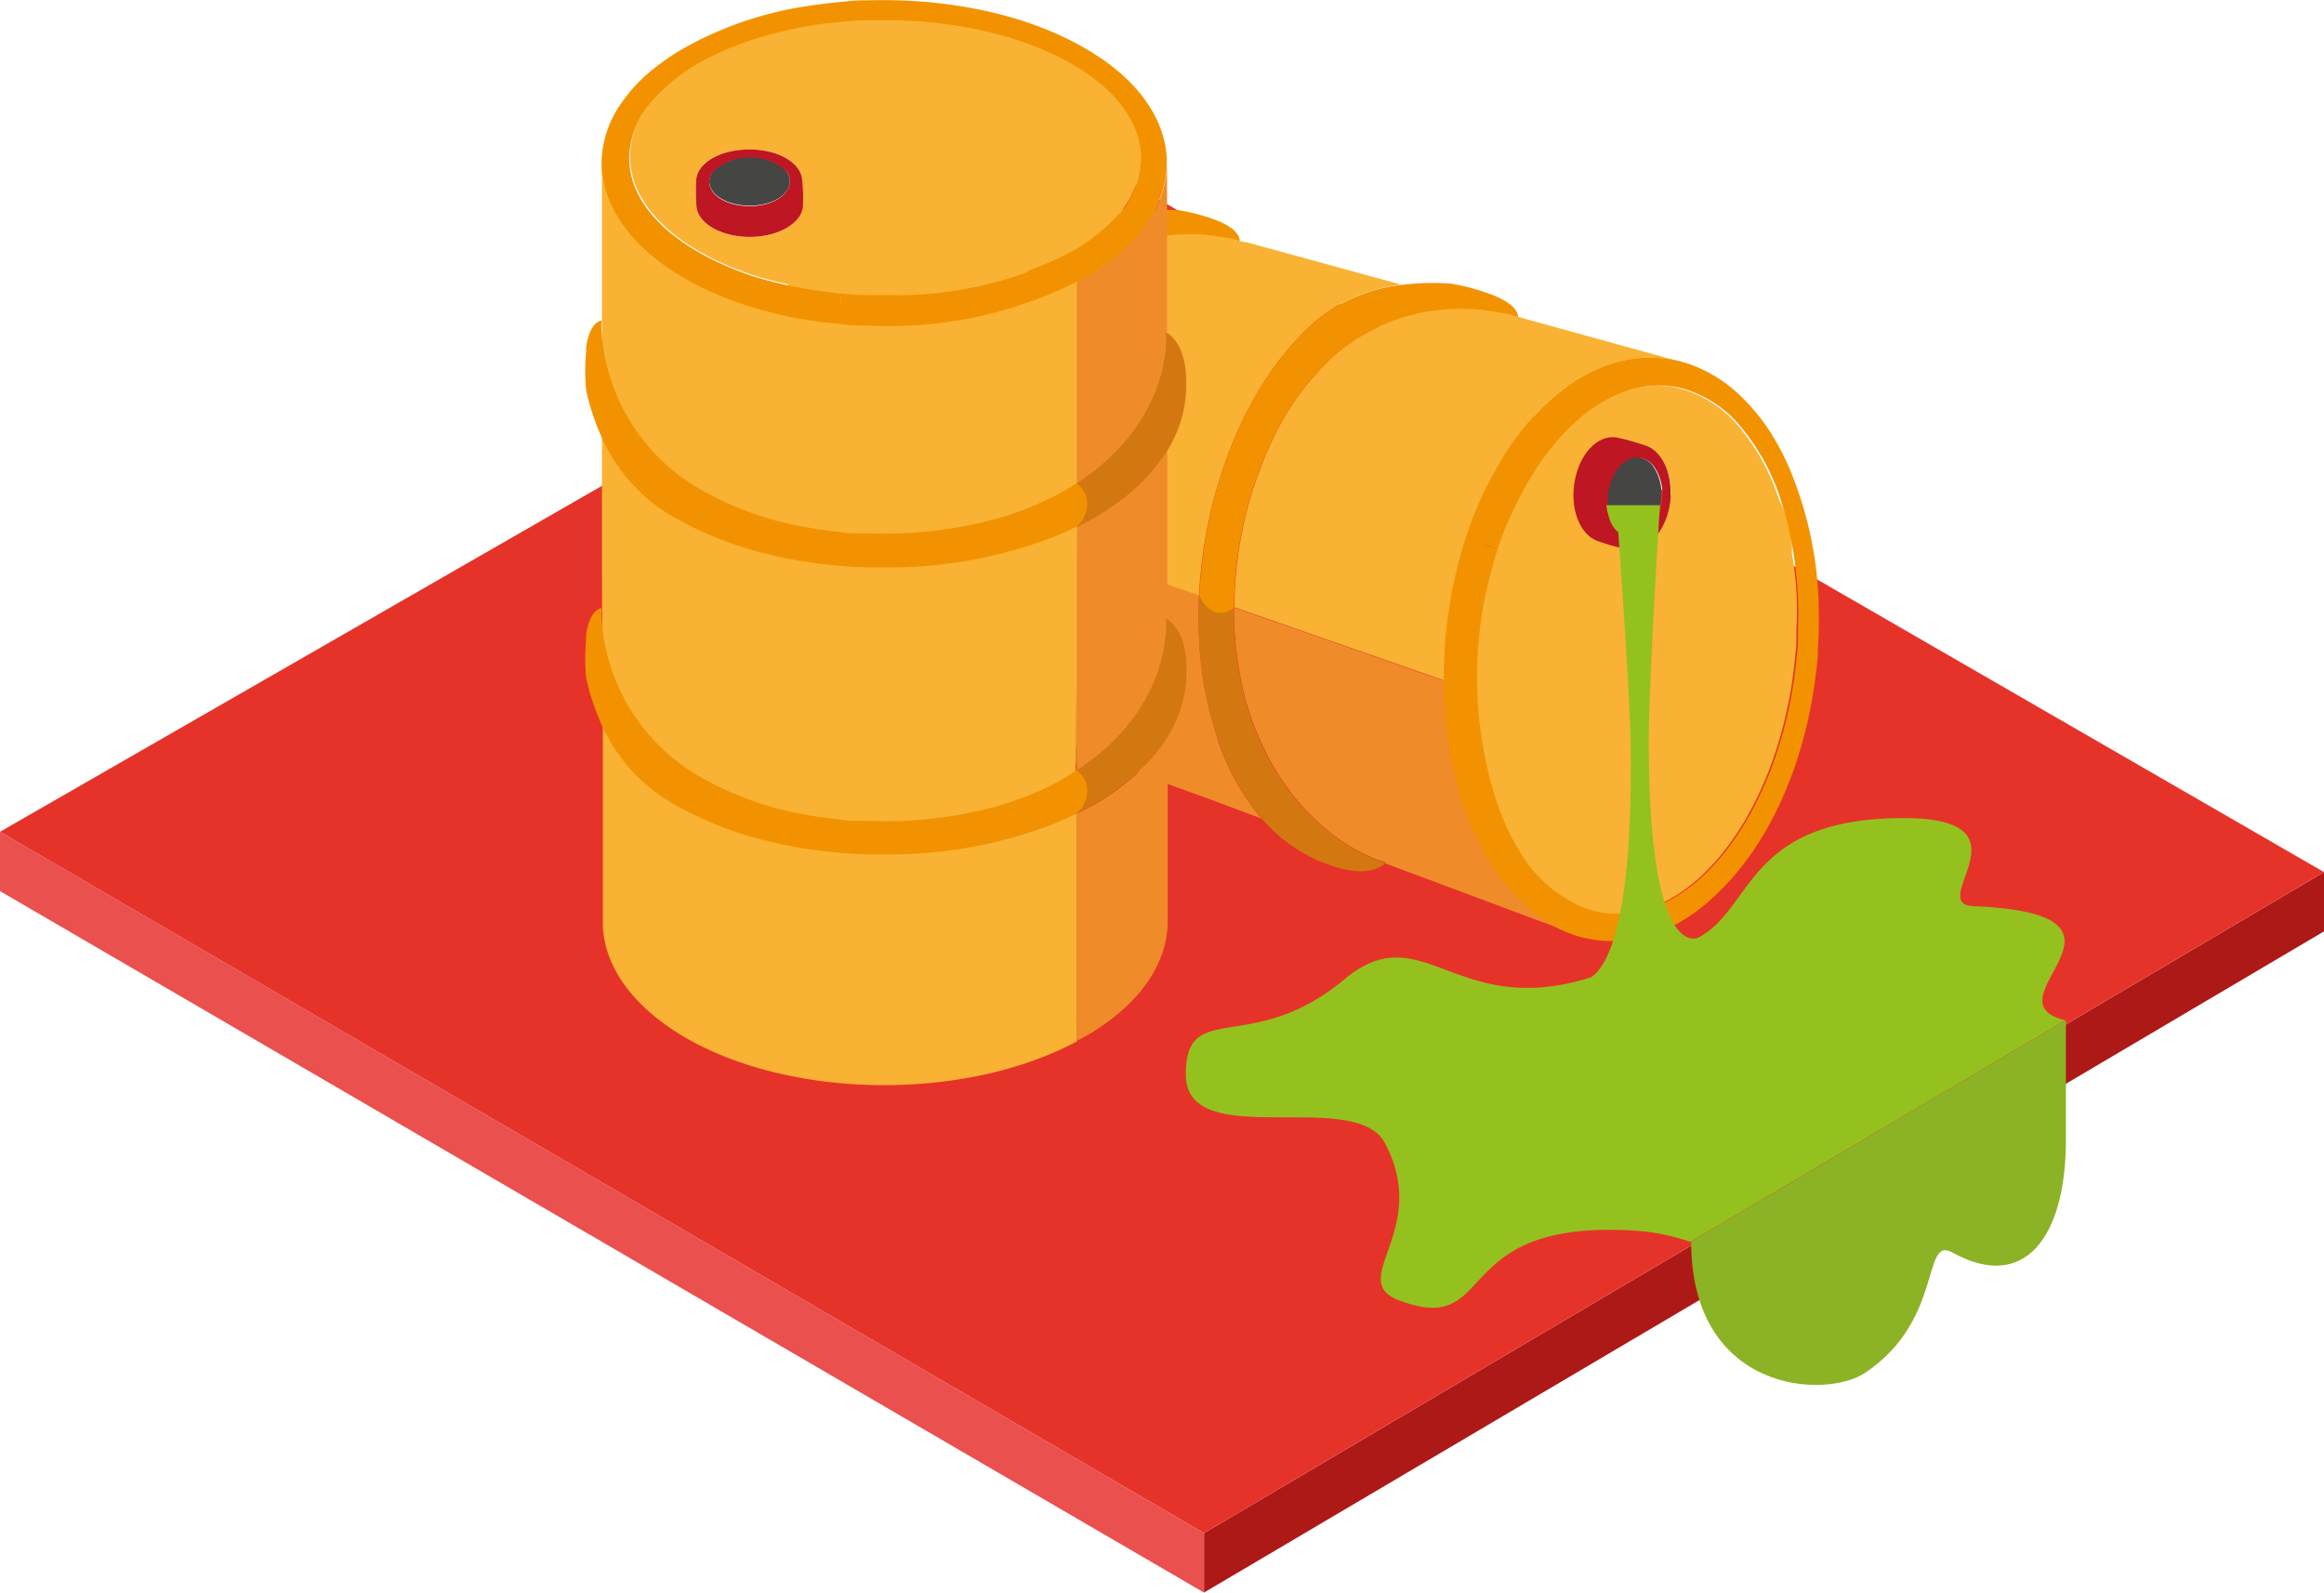 <svg xmlns="http://www.w3.org/2000/svg" viewBox="0 0 186.85 128.07"><defs><style>.cls-1{fill:#ad1917;}.cls-2{fill:#ea504e;}.cls-3{fill:#e6332a;}.cls-4{fill:#e41b13;}.cls-5{fill:#454544;}.cls-6{fill:#f9b233;}.cls-7{fill:#be1622;}.cls-8{fill:#f39200;}.cls-9{fill:#d41116;}.cls-10{fill:none;}.cls-11{fill:#ef8c29;}.cls-12{fill:#d37811;}.cls-13{fill:#95c11f;}.cls-14{fill:#8cb225;}</style></defs><title>G11_01</title><g id="Tiles"><polygon class="cls-1" points="186.85 70.13 186.85 74.9 96.8 128.07 96.8 123.29 186.85 70.13"/><polygon class="cls-2" points="96.8 123.29 96.8 128.07 0 71.66 0 66.89 96.8 123.29"/><polygon class="cls-3" points="96.65 123.2 0 66.89 90.82 14.68 186.85 70.13 96.8 123.29 96.65 123.2"/></g><g id="Criminal"><path class="cls-4" d="M122.59,75.73l-1-.3A6.34,6.34,0,0,1,122.59,75.73Z" transform="translate(-2.34 -31.61)"/><path class="cls-5" d="M134.08,74.73a1.5,1.5,0,0,1-1,0c-1.17-.36-1.82-2-1.47-3.78s1.55-2.86,2.71-2.52a1.86,1.86,0,0,1,.89.61,3.94,3.94,0,0,1,.61,3.16A3.2,3.2,0,0,1,134.08,74.73Z" transform="translate(-2.34 -31.61)"/><path class="cls-6" d="M146.32,87.12c.09-.54.17-1.08.23-1.62.1-.73.17-1.47.22-2.19,0-.31,0-.62,0-.93a1.26,1.26,0,0,0,0-.16,25.75,25.75,0,0,0-.37-6.15,7.72,7.72,0,0,0-1-4.2,17.42,17.42,0,0,0-3.13-5.8,9.4,9.4,0,0,0-4.65-3.16c-4.3-1.19-8.78,1.51-12,6.58a26.37,26.37,0,0,0-2,3.75c-.35.8-.67,1.66-1,2.54q-.3,1-.57,2c-.13.49-.25,1-.36,1.49a32.63,32.63,0,0,0,.5,16.24,19.07,19.07,0,0,0,2,4.54,10.77,10.77,0,0,0,5.25,4.61C136.64,107.23,144.24,99.22,146.32,87.12ZM129,70.17c.46-2.27,2.05-3.74,3.57-3.31a18.92,18.92,0,0,1,2.29.67s0,0,0,0c1.37.61,2.11,2.69,1.7,4.85s-1.92,3.66-3.4,3.4h0a14.53,14.53,0,0,1-2.22-.69C129.36,74.69,128.51,72.45,129,70.17Z" transform="translate(-2.34 -31.61)"/><path class="cls-7" d="M130.89,75.15c-1.53-.46-2.38-2.7-1.91-5s2.05-3.74,3.57-3.31a18.92,18.92,0,0,1,2.29.67s0,0,0,0c1.37.61,2.11,2.69,1.7,4.85s-1.92,3.66-3.4,3.4h0A14.53,14.53,0,0,1,130.89,75.15Zm2.23-.4a1.5,1.5,0,0,0,1,0,3.2,3.2,0,0,0,1.78-2.51,3.94,3.94,0,0,0-.61-3.16,1.86,1.86,0,0,0-.89-.61c-1.16-.34-2.37.78-2.71,2.52S132,74.39,133.12,74.75Z" transform="translate(-2.34 -31.61)"/><path class="cls-8" d="M140.62,103.25c4.17-4.08,6.84-10.48,7.68-17.19.08-.55.14-1.1.19-1.66l0-.54a31.15,31.15,0,0,0,.08-3.2,30.16,30.16,0,0,0-2.1-10.74A19.59,19.59,0,0,0,145.06,67a15.76,15.76,0,0,0-2.61-3.38,11.3,11.3,0,0,0-4.58-2.83l-.66-.18c-3.47-.82-7.28.3-10.69,3.59A16.15,16.15,0,0,0,124.9,66a21.63,21.63,0,0,0-2.39,3.53,27.24,27.24,0,0,0-2,4.31c-.16.43-.32.87-.45,1.32s-.36,1.2-.52,1.82a34.71,34.71,0,0,0,.26,18.91,23.66,23.66,0,0,0,1.42,3.5,17.24,17.24,0,0,0,2.51,3.81,12.27,12.27,0,0,0,4.5,3.35l.71.27C132.71,108,136.91,107,140.62,103.25Zm-19-27.82a6.34,6.34,0,0,1,1,.3Zm.2,3.82c.11-.5.23-1,.36-1.49q.27-1,.57-2c.29-.88.61-1.74,1-2.54a26.37,26.37,0,0,1,2-3.75c3.23-5.07,7.71-7.77,12-6.58a9.4,9.4,0,0,1,4.65,3.16,17.42,17.42,0,0,1,3.13,5.8,27.45,27.45,0,0,1,1,4.2,31.54,31.54,0,0,1,.37,6.15c0,.22,0,.45,0,.5,0,.32,0,.28,0,.59-.05.72-.12,1.46-.22,2.19-.06.54-.14,1.08-.23,1.62-2.08,12.1-9.68,20.11-16.72,17.52a10.77,10.77,0,0,1-5.25-4.61,19.07,19.07,0,0,1-2-4.54A32.63,32.63,0,0,1,121.81,79.25Z" transform="translate(-2.34 -31.61)"/><path class="cls-9" d="M102,51l-.87-.23A6.14,6.14,0,0,1,102,51Z" transform="translate(-2.34 -31.61)"/><path class="cls-9" d="M124.37,57.07l-1-.26A6.44,6.44,0,0,1,124.37,57.07Z" transform="translate(-2.34 -31.61)"/><path class="cls-4" d="M95,55.33l-.22.81A3.13,3.13,0,0,1,95,55.33Z" transform="translate(-2.34 -31.61)"/><path class="cls-9" d="M71.86,72l-.25.84A5.16,5.16,0,0,1,71.86,72Z" transform="translate(-2.34 -31.61)"/><path class="cls-9" d="M77.74,52.2l-.23.79A3.84,3.84,0,0,1,77.74,52.2Z" transform="translate(-2.34 -31.61)"/><path class="cls-10" d="M124.37,57.07a6.44,6.44,0,0,0-1-.26Z" transform="translate(-2.34 -31.61)"/><path class="cls-10" d="M102,51a6.14,6.14,0,0,0-.87-.23Z" transform="translate(-2.34 -31.61)"/><path class="cls-6" d="M100.09,50.54a14.73,14.73,0,0,0-11.7,3.4,21.37,21.37,0,0,0-4.65,5.93A31.91,31.91,0,0,0,80,73l18.74,6.54a38.11,38.11,0,0,1,1.09-7.38c.11-.44.23-.89.36-1.32.19-.63.38-1.26.6-1.88.16-.44.31-.88.48-1.31a31.17,31.17,0,0,1,1.76-3.73A24,24,0,0,1,107.5,58,12.85,12.85,0,0,1,115,54.5l-12.29-3.37L102,51l-.87-.23A9.44,9.44,0,0,0,100.09,50.54Z" transform="translate(-2.34 -31.61)"/><path class="cls-11" d="M99.78,89.52A29.1,29.1,0,0,1,99,85.76a33.55,33.55,0,0,1-.25-6.27L80,73a24.92,24.92,0,0,0,.79,8.2,1.87,1.87,0,0,1,.07.22c2.66,9,9.26,10.89,9.53,10.95l-.09.08,6.22,2.31,2.76,1,4.47,1.67a19.64,19.64,0,0,1-3.51-6.33C100.09,90.57,99.93,90.05,99.78,89.52Z" transform="translate(-2.34 -31.61)"/><path class="cls-11" d="M78,81.72a30.39,30.39,0,0,1-.51-9.66L61.87,66.6a27.35,27.35,0,0,0,.18,8.64c.88,4.6,3,7.63,5.79,8.79l.54.2,10.6,4,2.41.89A14.59,14.59,0,0,1,79.46,86,20.92,20.92,0,0,1,78,81.72Z" transform="translate(-2.34 -31.61)"/><path class="cls-6" d="M78.78,65.35A33.7,33.7,0,0,1,83,56.07,23.48,23.48,0,0,1,86.41,52a12.58,12.58,0,0,1,7-3.35L83.78,46l-3.74-1-.52-.14c-2.73-.64-5.94.41-9,3.3C66,52.31,62.76,59.51,61.87,66.6L77.5,72.06A37.31,37.31,0,0,1,78.78,65.35Z" transform="translate(-2.34 -31.61)"/><path class="cls-11" d="M123.77,103.16a17.24,17.24,0,0,1-2.51-3.81,23.66,23.66,0,0,1-1.42-3.5,32.06,32.06,0,0,1-1.44-9.5l-16.84-5.88c0,.1,0,.21,0,.32a28,28,0,0,0,.53,5.36,22,22,0,0,0,.72,2.79c3.28,9.86,10.65,12,10.95,12a.32.32,0,0,1-.08.09l6.88,2.56,3,1.13,4.69,1.74A12.27,12.27,0,0,1,123.77,103.16Z" transform="translate(-2.34 -31.61)"/><path class="cls-6" d="M122.24,56.61a15.67,15.67,0,0,0-12.52,3.48,21.77,21.77,0,0,0-5.21,7.18,25.79,25.79,0,0,0-1,2.48,9.67,9.67,0,0,0-.36,1c-.1.28-.18.56-.27.85a32.42,32.42,0,0,0-1.3,8.84l16.84,5.88a36.44,36.44,0,0,1,1.18-9.41c.16-.62.33-1.22.52-1.82s.29-.89.45-1.32a27.24,27.24,0,0,1,2-4.31A21.63,21.63,0,0,1,124.9,66a16.15,16.15,0,0,1,1.62-1.78c3.41-3.29,7.22-4.41,10.69-3.59L125,57.26l-.67-.19-1-.26C123.09,56.74,122.7,56.67,122.24,56.61Z" transform="translate(-2.34 -31.61)"/><path class="cls-12" d="M90.42,92.32c-.27-.06-6.87-1.93-9.53-10.95a1.87,1.87,0,0,0-.07-.22A24.92,24.92,0,0,1,80,73l-2.53-.89A30.39,30.39,0,0,0,78,81.72,20.92,20.92,0,0,0,79.46,86a14.59,14.59,0,0,0,1.93,3.11,10.84,10.84,0,0,0,4.14,3.18l.68.26c2.65,1,3.84.16,4.12-.11Z" transform="translate(-2.34 -31.61)"/><path class="cls-8" d="M83,56.07a33.7,33.7,0,0,0-4.21,9.28,37.31,37.31,0,0,0-1.28,6.71L80,73a31.91,31.91,0,0,1,3.71-13.08,21.37,21.37,0,0,1,4.65-5.93,14.73,14.73,0,0,1,11.7-3.4,9.44,9.44,0,0,1,1.07.18A6.14,6.14,0,0,1,102,51s.2-.8-1.67-1.6l-.33-.13a15.71,15.71,0,0,0-2.85-.75,18.23,18.23,0,0,0-3.73.14,12.58,12.58,0,0,0-7,3.35A23.48,23.48,0,0,0,83,56.07Z" transform="translate(-2.34 -31.61)"/><path class="cls-12" d="M113.74,101c-.3-.06-7.67-2.19-10.95-12a22,22,0,0,1-.72-2.79,28,28,0,0,1-.53-5.36c0-.11,0-.22,0-.32l-2.79-1A33.55,33.55,0,0,0,99,85.76a29.1,29.1,0,0,0,.76,3.76c.15.53.31,1,.49,1.56a19.64,19.64,0,0,0,3.51,6.33,13,13,0,0,0,4.65,3.45l.76.28c2.9,1.09,4.16.21,4.47-.06A.32.32,0,0,0,113.74,101Z" transform="translate(-2.34 -31.61)"/><path class="cls-8" d="M103.06,63.87a31.17,31.17,0,0,0-1.76,3.73c-.17.43-.32.87-.48,1.31-.22.62-.41,1.25-.6,1.88-.13.43-.25.88-.36,1.32a38.11,38.11,0,0,0-1.09,7.38A2.43,2.43,0,0,0,100,80.83a1.66,1.66,0,0,0,1.55-.36,32.42,32.42,0,0,1,1.3-8.84c.09-.29.17-.57.27-.85a9.67,9.67,0,0,1,.36-1,25.79,25.79,0,0,1,1-2.48,21.77,21.77,0,0,1,5.21-7.18,15.67,15.67,0,0,1,12.52-3.48c.46.06.85.13,1.17.2a6.44,6.44,0,0,1,1,.26s.18-.84-1.88-1.71l-.37-.14a17.1,17.1,0,0,0-3.14-.83,19.61,19.61,0,0,0-4,.11A12.85,12.85,0,0,0,107.5,58,24,24,0,0,0,103.06,63.87Z" transform="translate(-2.34 -31.61)"/><path class="cls-5" d="M65.55,45.36a1.35,1.35,0,0,1,.3.84c0,1.08-1.45,1.95-3.23,1.95s-3.25-.86-3.25-1.95a1.34,1.34,0,0,1,.35-.88,4.41,4.41,0,0,1,5.83,0Z" transform="translate(-2.34 -31.61)"/><path class="cls-6" d="M73.52,33.11c-.51,0-1,0-1.53,0-.7,0-1.39.07-2.07.14-.3,0-.58.06-.88.1,0-.06,0-.07-.15,0a33.49,33.49,0,0,0-5.63,1.21,6.72,6.72,0,0,0-3.71,1.47,15.14,15.14,0,0,0-4.77,3.58A7.1,7.1,0,0,0,53,44.25c0,4,4,7.57,10,9.52a33.61,33.61,0,0,0,4.26,1c.88.16,1.81.28,2.75.37.67.06,1.37.1,2.07.13.51,0,1,0,1.54,0A30.79,30.79,0,0,0,88.39,51.9a14.43,14.43,0,0,0,3.39-2.54,7.43,7.43,0,0,0,2.34-5.15C94.12,38.07,84.89,33.1,73.52,33.11ZM62.62,50.66c-2.37,0-4.29-1.15-4.29-2.58a13.9,13.9,0,0,1,0-2.14l0,0c.21-1.3,2-2.31,4.25-2.31s4.07,1,4.25,2.37a.13.13,0,0,1,0,.05,12.88,12.88,0,0,1,0,2.06C66.9,49.5,65,50.66,62.62,50.66Z" transform="translate(-2.34 -31.61)"/><path class="cls-7" d="M66.9,48.08c0,1.42-1.92,2.58-4.28,2.58s-4.29-1.15-4.29-2.58a13.9,13.9,0,0,1,0-2.14l0,0c.21-1.3,2-2.31,4.25-2.31s4.07,1,4.25,2.37a.13.13,0,0,1,0,.05A12.88,12.88,0,0,1,66.9,48.08ZM65.85,46.2a1.35,1.35,0,0,0-.3-.84,4.41,4.41,0,0,0-5.83,0,1.34,1.34,0,0,0-.35.88c0,1.09,1.45,1.95,3.25,1.95S65.85,47.28,65.85,46.2Z" transform="translate(-2.34 -31.61)"/><path class="cls-8" d="M89.48,35.44c-4.8-2.77-11.21-4-17.49-3.8-.53,0-1,0-1.57.08l-.51.05c-1,.09-2,.22-3,.38a29,29,0,0,0-9.56,3.32,19,19,0,0,0-2.47,1.68,12.77,12.77,0,0,0-2.61,2.79,8.57,8.57,0,0,0-1.56,4.49v.62c.13,3.25,2.35,6.48,6.66,9a18.19,18.19,0,0,0,2.25,1.13,26.82,26.82,0,0,0,4.21,1.48,31.83,31.83,0,0,0,4.82.93c.47.06.95.11,1.43.15s1.27.08,1.91.1c6.28.23,12.69-1,17.48-3.82a18.46,18.46,0,0,0,2.67-1.86,12.37,12.37,0,0,0,2.53-2.8A8.47,8.47,0,0,0,96.15,45v-.62C96,41.13,93.8,37.89,89.48,35.44ZM69.94,56.26a4.17,4.17,0,0,1,0-.94Zm3.61-.92c-.52,0-1,0-1.54,0-.7,0-1.4-.07-2.07-.13-.94-.09-1.87-.21-2.75-.37a33.61,33.61,0,0,1-4.26-1c-6-2-10-5.48-10-9.52a7.1,7.1,0,0,1,1.83-4.59,15.14,15.14,0,0,1,4.77-3.58,25.6,25.6,0,0,1,3.71-1.47,33.49,33.49,0,0,1,5.63-1.21H69c.3,0,.58-.08.88-.1.68-.07,1.37-.11,2.07-.14.51,0,1,0,1.53,0,11.37,0,20.6,5,20.6,11.1a7.43,7.43,0,0,1-2.34,5.15,14.43,14.43,0,0,1-3.39,2.54A30.79,30.79,0,0,1,73.55,55.34Z" transform="translate(-2.34 -31.61)"/><path class="cls-10" d="M50.76,58.34v-1A4.28,4.28,0,0,0,50.76,58.34Z" transform="translate(-2.34 -31.61)"/><path class="cls-10" d="M50.78,81.41v-.94A5,5,0,0,0,50.78,81.41Z" transform="translate(-2.34 -31.61)"/><path class="cls-11" d="M91.58,72.42c-.41.29-.84.55-1.28.81s-.92.5-1.39.73V93.54l.06,0c7.71-5.08,7.16-11.89,7.12-12.15a.29.29,0,0,1,.1.06V67.83A15.57,15.57,0,0,1,91.58,72.42Z" transform="translate(-2.34 -31.61)"/><path class="cls-11" d="M93.92,93.65a19.42,19.42,0,0,1-3.6,2.66c-.45.26-.93.5-1.41.73v18.27c.22-.11.45-.22.66-.34,4.31-2.47,6.52-5.71,6.65-9V90.9A12.92,12.92,0,0,1,93.92,93.65Z" transform="translate(-2.34 -31.61)"/><path class="cls-6" d="M88.91,54.27A33.73,33.73,0,0,1,72,57.79c-.64,0-1.28,0-1.91-.1s-1-.09-1.43-.15a31.83,31.83,0,0,1-4.82-.93,26.82,26.82,0,0,1-4.21-1.48A18.19,18.19,0,0,1,57.4,54c-4.31-2.47-6.53-5.7-6.66-9l0,11.67V75.44c0,.22,0,9.29.07,14.56,0,0,0,0,0-.08v16.14c.13,3.25,2.35,6.49,6.65,9,8.67,5,22.56,5.07,31.45.3V97l-.08,0c0-4.57,0-9.49.08-9.51Z" transform="translate(-2.34 -31.61)"/><path class="cls-11" d="M96.06,58.29a.34.34,0,0,1,.11.05V45a8.47,8.47,0,0,1-1.45,4.31,12.37,12.37,0,0,1-2.53,2.8A18.46,18.46,0,0,1,89.5,54c-.19.11-.39.2-.59.3v16.2C96.65,65.39,96.11,58.56,96.06,58.29Z" transform="translate(-2.34 -31.61)"/><path class="cls-12" d="M97.73,85.32c0-2.78-1.19-3.7-1.54-3.9a.29.29,0,0,0-.1-.06c0,.26.59,7.07-7.12,12.15l-.06,0V97c.48-.23,1-.47,1.41-.73a19.42,19.42,0,0,0,3.6-2.66A12.92,12.92,0,0,0,96.2,90.9,10,10,0,0,0,97.73,86Z" transform="translate(-2.34 -31.61)"/><path class="cls-12" d="M88.91,70.47V74c.47-.23.94-.47,1.39-.73s.87-.52,1.28-.81a15.57,15.57,0,0,0,4.6-4.59A10.16,10.16,0,0,0,97.71,63v-.73c0-2.76-1.19-3.68-1.54-3.9a.34.34,0,0,0-.11-.05C96.11,58.56,96.65,65.39,88.91,70.47Z" transform="translate(-2.34 -31.61)"/><path class="cls-8" d="M56.64,73.27a28.63,28.63,0,0,0,7.48,2.91,36.08,36.08,0,0,0,4.36.79c.49.06,1,.11,1.48.15.69.06,1.38.1,2.08.12q.72,0,1.44,0A36.94,36.94,0,0,0,87,74.81c.65-.26,1.28-.55,1.89-.85a2.41,2.41,0,0,0,.86-1.76,2.06,2.06,0,0,0-.86-1.73l-.16.11a19.34,19.34,0,0,1-2.38,1.3,25.59,25.59,0,0,1-4.93,1.71,33.82,33.82,0,0,1-9.41.9c-.31,0-.62,0-.93,0s-.76,0-1.14-.1A26.2,26.2,0,0,1,67.14,74a25.6,25.6,0,0,1-9-3.34,15.79,15.79,0,0,1-7.3-11.15,9,9,0,0,1-.12-1.12,4.28,4.28,0,0,1,0-1s-.94,0-1.25,2.11a3.69,3.69,0,0,0,0,.37,15.88,15.88,0,0,0,0,3.15,19.14,19.14,0,0,0,1.28,3.83A13.88,13.88,0,0,0,56.64,73.27Z" transform="translate(-2.34 -31.61)"/><path class="cls-8" d="M56.64,96.35a29,29,0,0,0,7.48,2.91,38.15,38.15,0,0,0,4.36.79c.49.06,1,.1,1.48.15.69.06,1.38.09,2.08.12.48,0,1,0,1.44,0A36.73,36.73,0,0,0,87,97.89c.65-.26,1.28-.55,1.89-.85a2.41,2.41,0,0,0,.86-1.76,2,2,0,0,0-.86-1.73l-.16.11A18,18,0,0,1,86.37,95a25.61,25.61,0,0,1-4.93,1.72,34.2,34.2,0,0,1-9.41.9c-.31,0-.62,0-.93,0s-.76,0-1.14-.1c-.95-.09-1.9-.22-2.82-.39a25.8,25.8,0,0,1-9-3.34,15.79,15.79,0,0,1-7.3-11.15,9,9,0,0,1-.12-1.12,4.28,4.28,0,0,1,0-1s-.94,0-1.25,2.11a3.69,3.69,0,0,0,0,.37,15.88,15.88,0,0,0,0,3.15,19.14,19.14,0,0,0,1.28,3.83A13.88,13.88,0,0,0,56.64,96.35Z" transform="translate(-2.34 -31.61)"/><path class="cls-13" d="M161,104.48c-4-.16,5.5-7.44-6.5-7.07-11.76.35-11.27,7.31-15.6,9.59l0,0s-4,2.24-4-15.76c0-4.87.9-19,.9-19h-4.31a5.75,5.75,0,0,0,.31,1.25,2.37,2.37,0,0,0,.65.93s.94,12.9,1,17.14c.17,14.18-1.86,17.78-3.19,18.64-10.93,3.46-13.54-5.07-19.81.15-7.5,6.26-12.77,1.5-12.77,7.67,0,6.34,13.59,1,16,5.5,3.76,7.05-3.19,11.05,1.17,12.67,8,3,3.76-6.53,18.84-5.62a16.76,16.76,0,0,1,4.56.91l30.15-17.82C161.75,112.08,176.33,105.13,161,104.48Z" transform="translate(-2.34 -31.61)"/><path class="cls-14" d="M138.31,131.46c0,12.12,10.79,12.71,14,10.54,6.33-4.25,4.52-11.05,7-9.67,5.84,3.25,9.16-1.3,9.13-9.16,0-5.84,0-8.25,0-9.53Z" transform="translate(-2.34 -31.61)"/></g></svg>